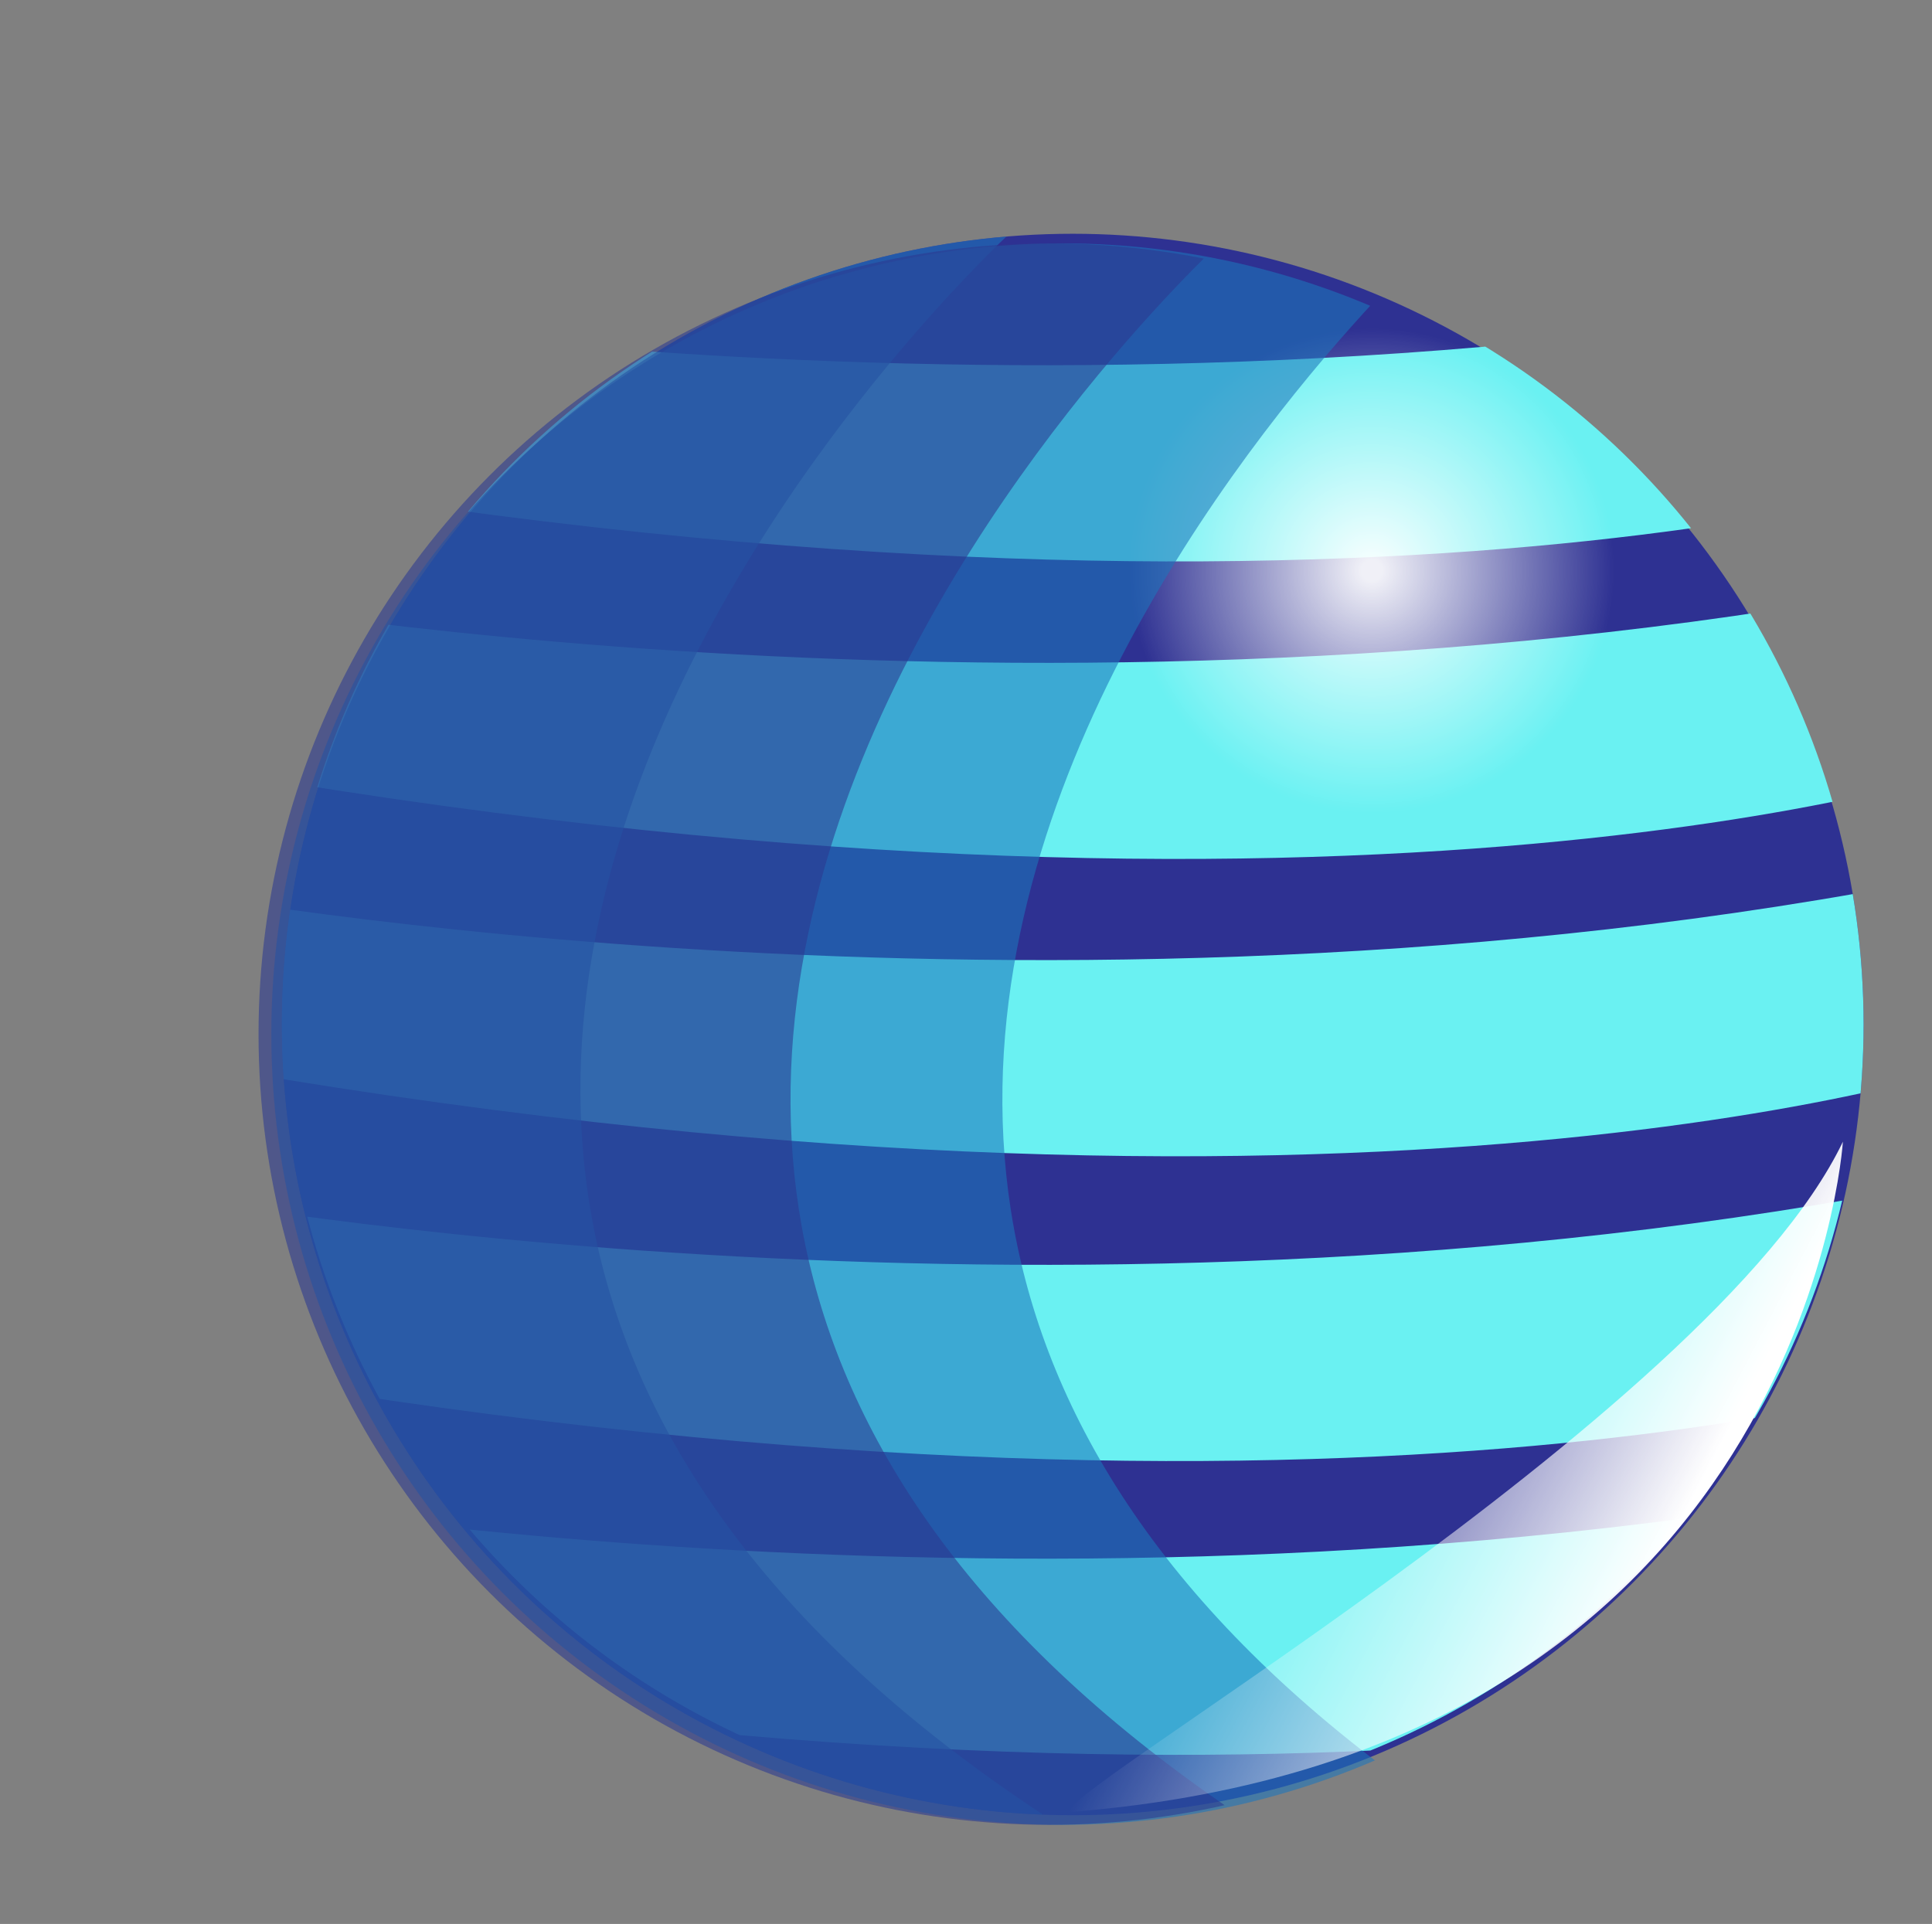 <svg id="Layer_1" data-name="Layer 1" xmlns="http://www.w3.org/2000/svg" xmlns:xlink="http://www.w3.org/1999/xlink" viewBox="0 0 223.36 222.46"><rect x="0" y="0" width="223.36" height="222.46" fill="#808080" stroke="none"/><defs><style>.cls-1{fill:none;}.cls-2{fill:#2e3192;}.cls-3{clip-path:url(#clip-path);}.cls-4{fill:#6af1f2;}.cls-5{clip-path:url(#clip-path-2);}.cls-6{clip-path:url(#clip-path-3);}.cls-7{opacity:0.58;}.cls-8{clip-path:url(#clip-path-4);}.cls-9{fill:#1c75bc;}.cls-10{opacity:0.93;fill:url(#radial-gradient);}.cls-11{clip-path:url(#clip-path-5);}.cls-12{clip-path:url(#clip-path-6);}.cls-13{fill:#2b3990;}.cls-14{fill:url(#linear-gradient);}</style><clipPath id="clip-path"><circle class="cls-1" cx="124.02" cy="118.46" r="91.43"/></clipPath><clipPath id="clip-path-2"><circle class="cls-1" cx="124.02" cy="117.7" r="91.43"/></clipPath><clipPath id="clip-path-3"><circle class="cls-1" cx="124.02" cy="118.08" r="91.43"/></clipPath><clipPath id="clip-path-4"><path class="cls-1" d="M116.72,27s-127.9,117.58,27,196.17c192,97.38-53.32,45.69-53.32,45.69L-35.26,180.05l18.8-84.31S17.25-35.13,116.72,27Z"/></clipPath><radialGradient id="radial-gradient" cx="158.6" cy="65.97" r="28.02" gradientUnits="userSpaceOnUse"><stop offset="0.04" stop-color="#fff"/><stop offset="1" stop-color="#fff" stop-opacity="0"/></radialGradient><clipPath id="clip-path-5"><path class="cls-1" d="M165.49,28.13S37.6,145.7,192.52,224.29c192,97.39-53.31,45.7-53.31,45.7L13.51,181.16l18.8-84.31S66-34,165.49,28.13Z"/></clipPath><clipPath id="clip-path-6"><path class="cls-1" d="M141,28.13S13.12,145.7,168,224.29c192,97.39-53.31,45.7-53.31,45.7L-11,181.16,7.83,96.85S41.55-34,141,28.13Z"/></clipPath><linearGradient id="linear-gradient" x1="279.22" y1="133.85" x2="230.15" y2="133.85" gradientTransform="translate(7.26 -64.65) rotate(27.62)" xlink:href="#radial-gradient"/></defs><circle class="cls-2" cx="124.02" cy="118.46" r="91.43"/><g class="cls-3"><path class="cls-4" d="M19.52,103S124.81,122.7,230,100.33v22.19s-70.73,25.15-210.46,0Z"/></g><g class="cls-5"><path class="cls-4" d="M19.52,138.23S124.81,157.94,230,135.56v22.2s-70.73,25.15-210.46,0Z"/><path class="cls-4" d="M19.52,172.2S124.81,191.92,230,169.54v22.19s-70.73,25.15-210.46,0Z"/></g><g class="cls-6"><path class="cls-4" d="M19.52,68.61S124.81,88.32,230,66V88.14s-70.73,25.15-210.46,0Z"/><path class="cls-4" d="M19.52,34.21S124.81,53.92,230,31.54v22.2s-70.73,25.15-210.46,0Z"/></g><g class="cls-7"><g class="cls-8"><circle class="cls-9" cx="124.02" cy="118.46" r="91.43"/></g></g><circle class="cls-10" cx="158.6" cy="65.97" r="28.02"/><g class="cls-7"><g class="cls-11"><circle class="cls-9" cx="122.8" cy="119.57" r="91.43"/></g></g><g class="cls-7"><g class="cls-12"><circle class="cls-13" cx="121.32" cy="119.57" r="91.43"/></g></g><path class="cls-14" d="M124.12,209.48c-6.81.55,73.66-45.56,88.94-77.47C213.06,132,208.56,202.67,124.12,209.48Z"/></svg>